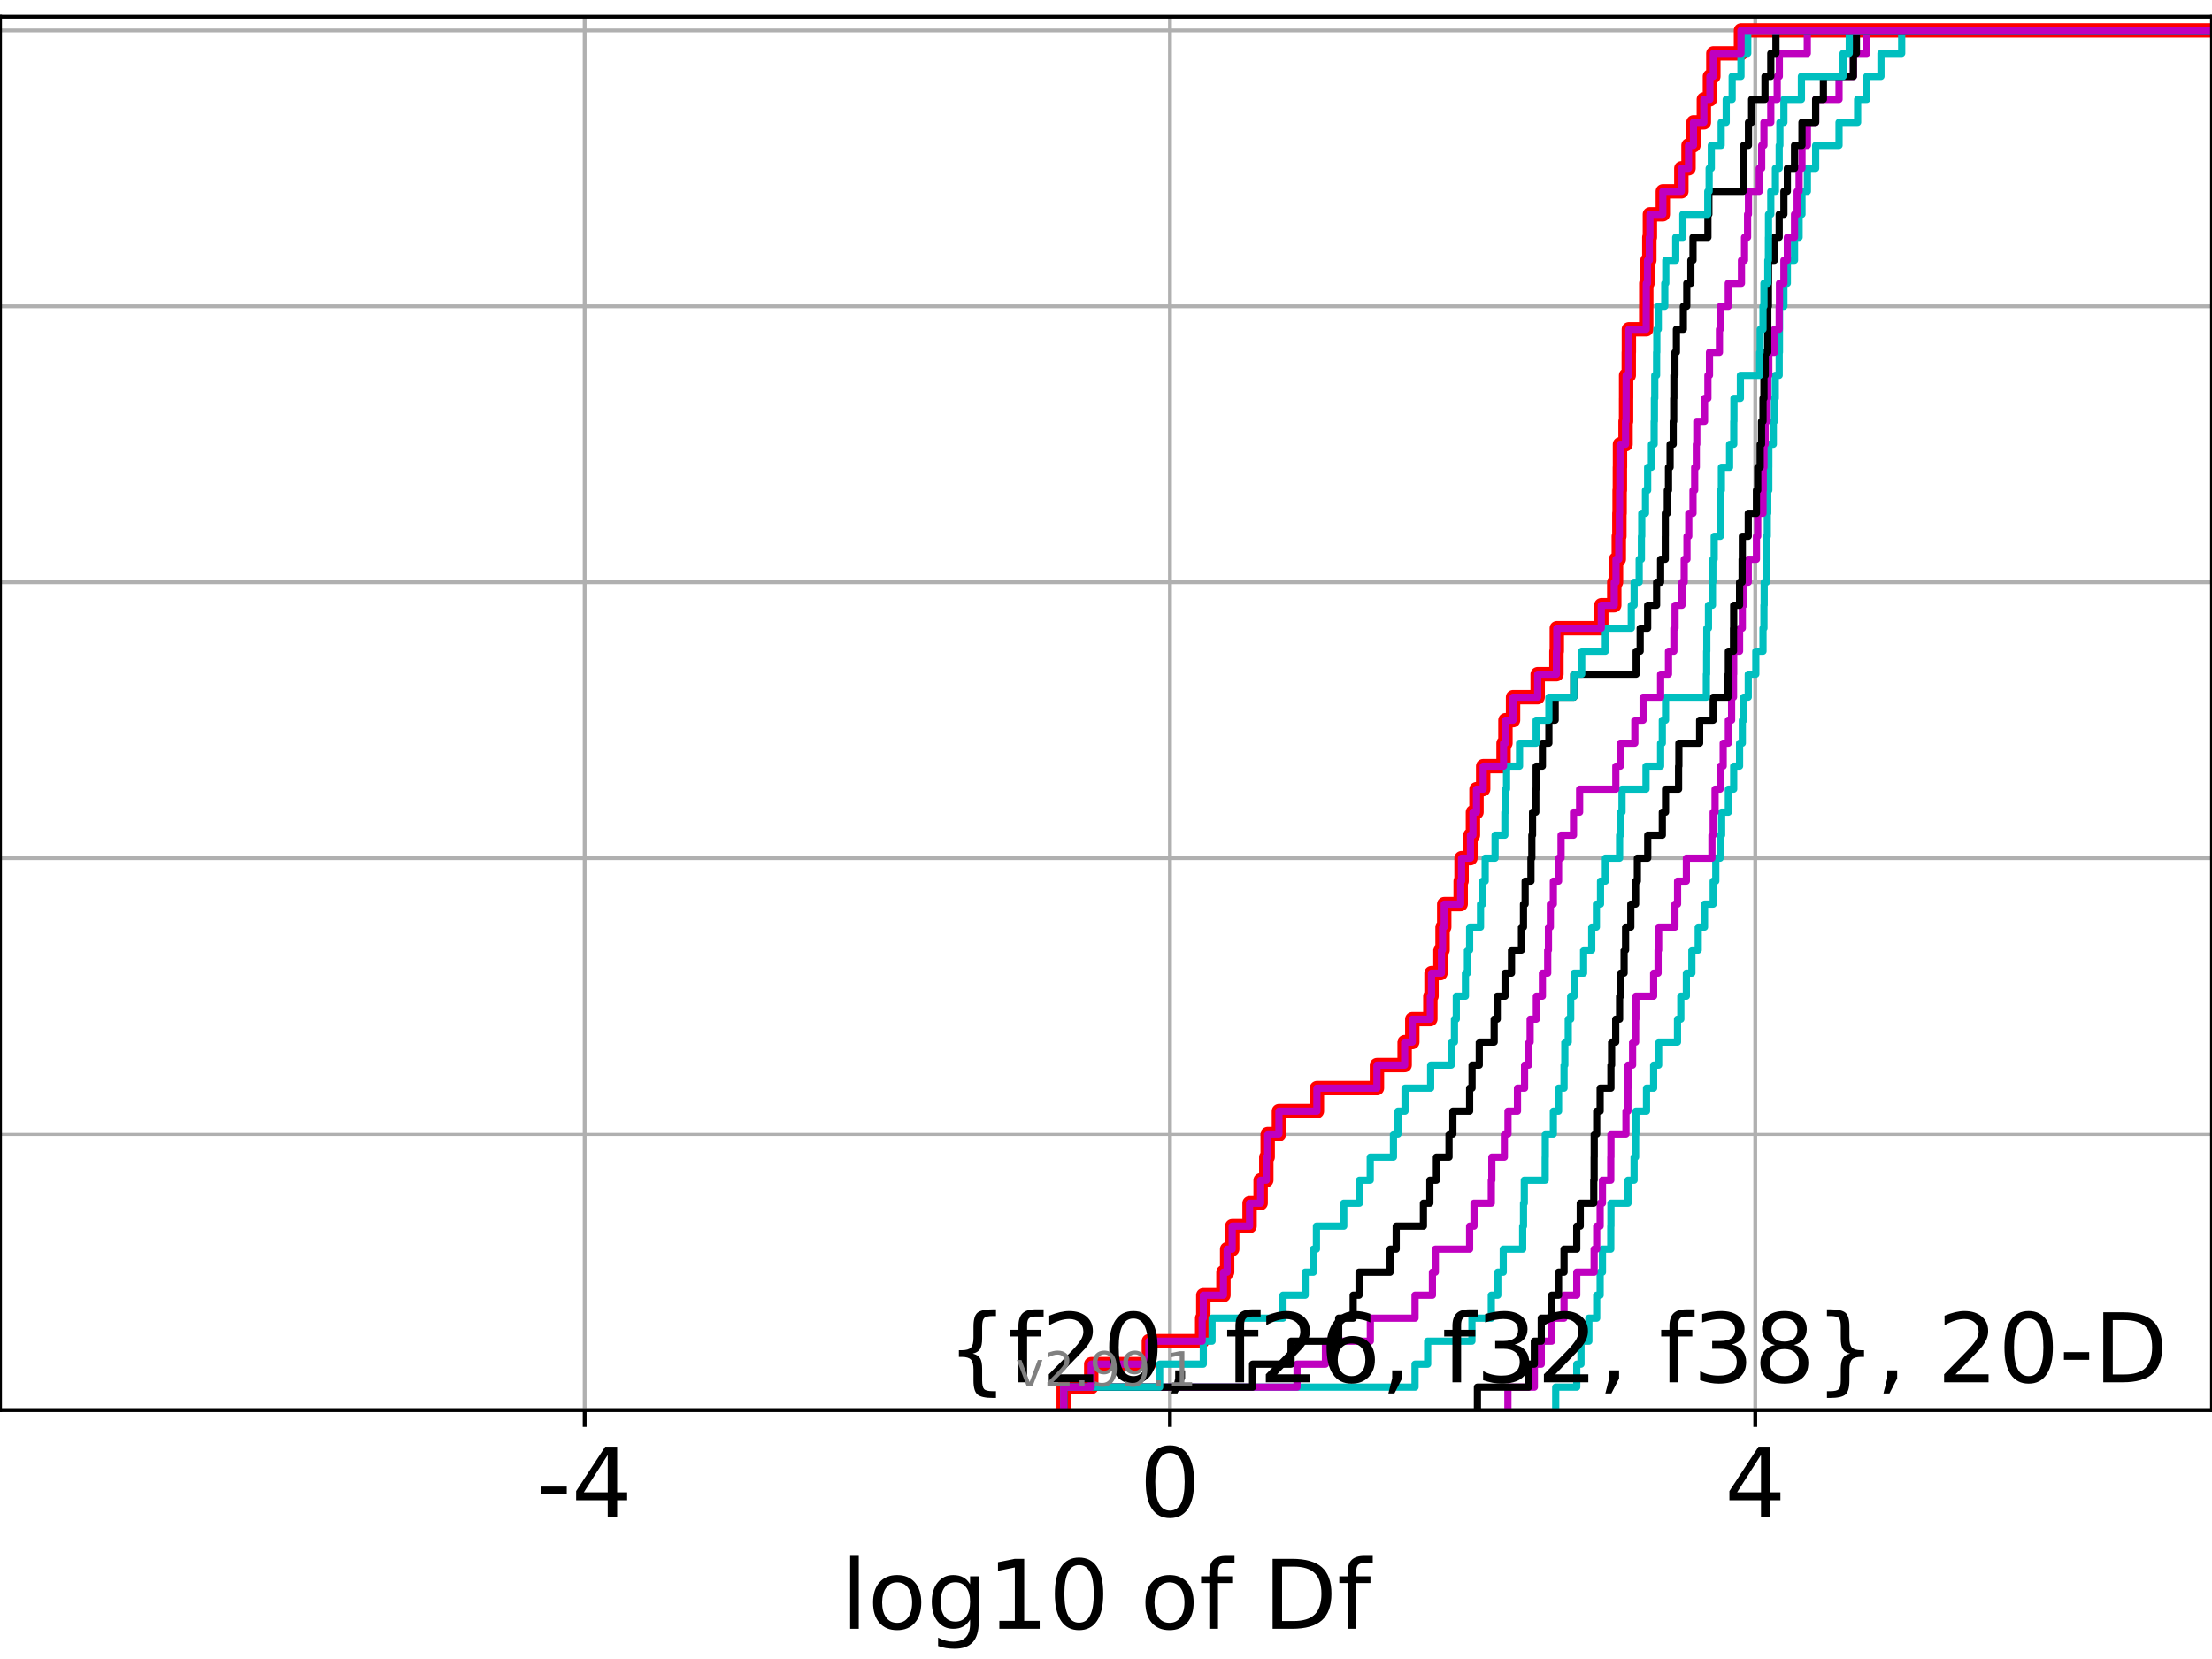 <?xml version="1.0" encoding="utf-8" standalone="no"?>
<!DOCTYPE svg PUBLIC "-//W3C//DTD SVG 1.1//EN"
  "http://www.w3.org/Graphics/SVG/1.1/DTD/svg11.dtd">
<!-- Created with matplotlib (https://matplotlib.org/) -->
<svg height="345.6pt" version="1.1" viewBox="0 0 460.8 345.6" width="460.8pt" xmlns="http://www.w3.org/2000/svg" xmlns:xlink="http://www.w3.org/1999/xlink">
 <defs>
  <style type="text/css">*{stroke-linecap:butt;stroke-linejoin:round;}</style>
 </defs>
 <g id="figure_1">
  <g id="patch_1">
   <path d="M 0 345.6 
L 460.8 345.6 
L 460.8 0 
L 0 0 
z
" style="fill:#ffffff;"/>
  </g>
  <g id="axes_1">
   <g id="patch_2">
    <path d="M 0 293.76 
L 460.8 293.76 
L 460.8 3.456 
L 0 3.456 
z
" style="fill:#ffffff;"/>
   </g>
   <g id="matplotlib.axis_1">
    <g id="xtick_1">
     <g id="line2d_1">
      <path clip-path="url(#pe300be2eae)" d="M 121.796 293.76 
L 121.796 3.456 
" style="fill:none;stroke:#b0b0b0;stroke-linecap:square;stroke-width:0.8;"/>
     </g>
     <g id="line2d_2">
      <defs>
       <path d="M 0 0 
L 0 3.5 
" id="m891b972117" style="stroke:#000000;stroke-width:0.8;"/>
      </defs>
      <g>
       <use style="stroke:#000000;stroke-width:0.8;" x="121.796" xlink:href="#m891b972117" y="293.76"/>
      </g>
     </g>
     <g id="text_1">
      <!-- -4 -->
      <g transform="translate(111.826 315.957)scale(0.2 -0.2)">
       <defs>
        <path d="M 4.891 31.391 
L 31.203 31.391 
L 31.203 23.391 
L 4.891 23.391 
z
" id="DejaVuSans-45"/>
        <path d="M 37.797 64.312 
L 12.891 25.391 
L 37.797 25.391 
z
M 35.203 72.906 
L 47.609 72.906 
L 47.609 25.391 
L 58.016 25.391 
L 58.016 17.188 
L 47.609 17.188 
L 47.609 0 
L 37.797 0 
L 37.797 17.188 
L 4.891 17.188 
L 4.891 26.703 
z
" id="DejaVuSans-52"/>
       </defs>
       <use xlink:href="#DejaVuSans-45"/>
       <use x="36.084" xlink:href="#DejaVuSans-52"/>
      </g>
     </g>
    </g>
    <g id="xtick_2">
     <g id="line2d_3">
      <path clip-path="url(#pe300be2eae)" d="M 243.724 293.76 
L 243.724 3.456 
" style="fill:none;stroke:#b0b0b0;stroke-linecap:square;stroke-width:0.8;"/>
     </g>
     <g id="line2d_4">
      <g>
       <use style="stroke:#000000;stroke-width:0.8;" x="243.724" xlink:href="#m891b972117" y="293.76"/>
      </g>
     </g>
     <g id="text_2">
      <!-- 0 -->
      <g transform="translate(237.361 315.957)scale(0.2 -0.2)">
       <defs>
        <path d="M 31.781 66.406 
Q 24.172 66.406 20.328 58.906 
Q 16.5 51.422 16.5 36.375 
Q 16.5 21.391 20.328 13.891 
Q 24.172 6.391 31.781 6.391 
Q 39.453 6.391 43.281 13.891 
Q 47.125 21.391 47.125 36.375 
Q 47.125 51.422 43.281 58.906 
Q 39.453 66.406 31.781 66.406 
z
M 31.781 74.219 
Q 44.047 74.219 50.516 64.516 
Q 56.984 54.828 56.984 36.375 
Q 56.984 17.969 50.516 8.266 
Q 44.047 -1.422 31.781 -1.422 
Q 19.531 -1.422 13.062 8.266 
Q 6.594 17.969 6.594 36.375 
Q 6.594 54.828 13.062 64.516 
Q 19.531 74.219 31.781 74.219 
z
" id="DejaVuSans-48"/>
       </defs>
       <use xlink:href="#DejaVuSans-48"/>
      </g>
     </g>
    </g>
    <g id="xtick_3">
     <g id="line2d_5">
      <path clip-path="url(#pe300be2eae)" d="M 365.652 293.76 
L 365.652 3.456 
" style="fill:none;stroke:#b0b0b0;stroke-linecap:square;stroke-width:0.8;"/>
     </g>
     <g id="line2d_6">
      <g>
       <use style="stroke:#000000;stroke-width:0.8;" x="365.652" xlink:href="#m891b972117" y="293.76"/>
      </g>
     </g>
     <g id="text_3">
      <!-- 4 -->
      <g transform="translate(359.289 315.957)scale(0.2 -0.2)">
       <use xlink:href="#DejaVuSans-52"/>
      </g>
     </g>
    </g>
    <g id="text_4">
     <!-- log10 of Df -->
     <g transform="translate(175.214 339.313)scale(0.2 -0.2)">
      <defs>
       <path d="M 9.422 75.984 
L 18.406 75.984 
L 18.406 0 
L 9.422 0 
z
" id="DejaVuSans-108"/>
       <path d="M 30.609 48.391 
Q 23.391 48.391 19.188 42.75 
Q 14.984 37.109 14.984 27.297 
Q 14.984 17.484 19.156 11.844 
Q 23.344 6.203 30.609 6.203 
Q 37.797 6.203 41.984 11.859 
Q 46.188 17.531 46.188 27.297 
Q 46.188 37.016 41.984 42.703 
Q 37.797 48.391 30.609 48.391 
z
M 30.609 56 
Q 42.328 56 49.016 48.375 
Q 55.719 40.766 55.719 27.297 
Q 55.719 13.875 49.016 6.219 
Q 42.328 -1.422 30.609 -1.422 
Q 18.844 -1.422 12.172 6.219 
Q 5.516 13.875 5.516 27.297 
Q 5.516 40.766 12.172 48.375 
Q 18.844 56 30.609 56 
z
" id="DejaVuSans-111"/>
       <path d="M 45.406 27.984 
Q 45.406 37.75 41.375 43.109 
Q 37.359 48.484 30.078 48.484 
Q 22.859 48.484 18.828 43.109 
Q 14.797 37.75 14.797 27.984 
Q 14.797 18.266 18.828 12.891 
Q 22.859 7.516 30.078 7.516 
Q 37.359 7.516 41.375 12.891 
Q 45.406 18.266 45.406 27.984 
z
M 54.391 6.781 
Q 54.391 -7.172 48.188 -13.984 
Q 42 -20.797 29.203 -20.797 
Q 24.469 -20.797 20.266 -20.094 
Q 16.062 -19.391 12.109 -17.922 
L 12.109 -9.188 
Q 16.062 -11.328 19.922 -12.344 
Q 23.781 -13.375 27.781 -13.375 
Q 36.625 -13.375 41.016 -8.766 
Q 45.406 -4.156 45.406 5.172 
L 45.406 9.625 
Q 42.625 4.781 38.281 2.391 
Q 33.938 0 27.875 0 
Q 17.828 0 11.672 7.656 
Q 5.516 15.328 5.516 27.984 
Q 5.516 40.672 11.672 48.328 
Q 17.828 56 27.875 56 
Q 33.938 56 38.281 53.609 
Q 42.625 51.219 45.406 46.391 
L 45.406 54.688 
L 54.391 54.688 
z
" id="DejaVuSans-103"/>
       <path d="M 12.406 8.297 
L 28.516 8.297 
L 28.516 63.922 
L 10.984 60.406 
L 10.984 69.391 
L 28.422 72.906 
L 38.281 72.906 
L 38.281 8.297 
L 54.391 8.297 
L 54.391 0 
L 12.406 0 
z
" id="DejaVuSans-49"/>
       <path id="DejaVuSans-32"/>
       <path d="M 37.109 75.984 
L 37.109 68.5 
L 28.516 68.5 
Q 23.688 68.5 21.797 66.547 
Q 19.922 64.594 19.922 59.516 
L 19.922 54.688 
L 34.719 54.688 
L 34.719 47.703 
L 19.922 47.703 
L 19.922 0 
L 10.891 0 
L 10.891 47.703 
L 2.297 47.703 
L 2.297 54.688 
L 10.891 54.688 
L 10.891 58.5 
Q 10.891 67.625 15.141 71.797 
Q 19.391 75.984 28.609 75.984 
z
" id="DejaVuSans-102"/>
       <path d="M 19.672 64.797 
L 19.672 8.109 
L 31.594 8.109 
Q 46.688 8.109 53.688 14.938 
Q 60.688 21.781 60.688 36.531 
Q 60.688 51.172 53.688 57.984 
Q 46.688 64.797 31.594 64.797 
z
M 9.812 72.906 
L 30.078 72.906 
Q 51.266 72.906 61.172 64.094 
Q 71.094 55.281 71.094 36.531 
Q 71.094 17.672 61.125 8.828 
Q 51.172 0 30.078 0 
L 9.812 0 
z
" id="DejaVuSans-68"/>
      </defs>
      <use xlink:href="#DejaVuSans-108"/>
      <use x="27.783" xlink:href="#DejaVuSans-111"/>
      <use x="88.965" xlink:href="#DejaVuSans-103"/>
      <use x="152.441" xlink:href="#DejaVuSans-49"/>
      <use x="216.064" xlink:href="#DejaVuSans-48"/>
      <use x="279.688" xlink:href="#DejaVuSans-32"/>
      <use x="311.475" xlink:href="#DejaVuSans-111"/>
      <use x="372.656" xlink:href="#DejaVuSans-102"/>
      <use x="407.861" xlink:href="#DejaVuSans-32"/>
      <use x="439.648" xlink:href="#DejaVuSans-68"/>
      <use x="516.65" xlink:href="#DejaVuSans-102"/>
     </g>
    </g>
   </g>
   <g id="matplotlib.axis_2">
    <g id="ytick_1">
     <g id="line2d_7">
      <path clip-path="url(#pe300be2eae)" d="M 0 293.76 
L 460.8 293.76 
" style="fill:none;stroke:#b0b0b0;stroke-linecap:square;stroke-width:0.8;"/>
     </g>
     <g id="line2d_8">
      <defs>
       <path d="M 0 0 
L -3.5 0 
" id="m64868fe9b3" style="stroke:#000000;stroke-width:0.8;"/>
      </defs>
      <g>
       <use style="stroke:#000000;stroke-width:0.8;" x="0" xlink:href="#m64868fe9b3" y="293.76"/>
      </g>
     </g>
    </g>
    <g id="ytick_2">
     <g id="line2d_9">
      <path clip-path="url(#pe300be2eae)" d="M 0 236.274 
L 460.8 236.274 
" style="fill:none;stroke:#b0b0b0;stroke-linecap:square;stroke-width:0.8;"/>
     </g>
     <g id="line2d_10">
      <g>
       <use style="stroke:#000000;stroke-width:0.8;" x="0" xlink:href="#m64868fe9b3" y="236.274"/>
      </g>
     </g>
    </g>
    <g id="ytick_3">
     <g id="line2d_11">
      <path clip-path="url(#pe300be2eae)" d="M 0 178.788 
L 460.8 178.788 
" style="fill:none;stroke:#b0b0b0;stroke-linecap:square;stroke-width:0.8;"/>
     </g>
     <g id="line2d_12">
      <g>
       <use style="stroke:#000000;stroke-width:0.8;" x="0" xlink:href="#m64868fe9b3" y="178.788"/>
      </g>
     </g>
    </g>
    <g id="ytick_4">
     <g id="line2d_13">
      <path clip-path="url(#pe300be2eae)" d="M 0 121.302 
L 460.8 121.302 
" style="fill:none;stroke:#b0b0b0;stroke-linecap:square;stroke-width:0.8;"/>
     </g>
     <g id="line2d_14">
      <g>
       <use style="stroke:#000000;stroke-width:0.8;" x="0" xlink:href="#m64868fe9b3" y="121.302"/>
      </g>
     </g>
    </g>
    <g id="ytick_5">
     <g id="line2d_15">
      <path clip-path="url(#pe300be2eae)" d="M 0 63.816 
L 460.8 63.816 
" style="fill:none;stroke:#b0b0b0;stroke-linecap:square;stroke-width:0.8;"/>
     </g>
     <g id="line2d_16">
      <g>
       <use style="stroke:#000000;stroke-width:0.8;" x="0" xlink:href="#m64868fe9b3" y="63.816"/>
      </g>
     </g>
    </g>
    <g id="ytick_6">
     <g id="line2d_17">
      <path clip-path="url(#pe300be2eae)" d="M 0 6.33 
L 460.8 6.33 
" style="fill:none;stroke:#b0b0b0;stroke-linecap:square;stroke-width:0.8;"/>
     </g>
     <g id="line2d_18">
      <g>
       <use style="stroke:#000000;stroke-width:0.8;" x="0" xlink:href="#m64868fe9b3" y="6.33"/>
      </g>
     </g>
    </g>
   </g>
   <g id="line2d_19">
    <path clip-path="url(#pe300be2eae)" d="M 221.584 293.76 
L 221.584 288.97 
L 227.326 288.97 
L 227.326 284.179 
L 239.331 284.179 
L 239.331 279.389 
L 250.435 279.389 
L 250.435 274.598 
L 250.667 274.598 
L 250.667 269.808 
L 254.866 269.808 
L 254.866 265.017 
L 255.636 265.017 
L 255.636 260.227 
L 256.69 260.227 
L 256.69 255.436 
L 260.307 255.436 
L 260.307 250.646 
L 262.611 250.646 
L 262.611 245.855 
L 263.794 245.855 
L 263.794 241.065 
L 264.081 241.065 
L 264.081 236.274 
L 266.423 236.274 
L 266.423 231.484 
L 274.337 231.484 
L 274.337 226.693 
L 286.842 226.693 
L 286.842 221.903 
L 292.616 221.903 
L 292.616 217.112 
L 294.208 217.112 
L 294.208 212.322 
L 297.968 212.322 
L 297.968 207.531 
L 298.21 207.531 
L 298.21 202.741 
L 300.074 202.741 
L 300.074 197.95 
L 300.51 197.95 
L 300.51 193.16 
L 300.86 193.16 
L 300.86 188.369 
L 304.284 188.369 
L 304.284 183.579 
L 304.47 183.579 
L 304.47 178.788 
L 306.319 178.788 
L 306.319 173.998 
L 306.84 173.998 
L 306.84 169.207 
L 307.581 169.207 
L 307.581 164.417 
L 308.974 164.417 
L 308.974 159.626 
L 313.22 159.626 
L 313.22 154.836 
L 313.613 154.836 
L 313.613 150.045 
L 315.198 150.045 
L 315.198 145.255 
L 320.327 145.255 
L 320.327 140.464 
L 324.234 140.464 
L 324.234 135.674 
L 324.312 135.674 
L 324.312 130.883 
L 333.58 130.883 
L 333.58 126.093 
L 336.28 126.093 
L 336.28 121.302 
L 336.643 121.302 
L 336.643 116.512 
L 337.225 116.512 
L 337.225 111.721 
L 337.345 111.721 
L 337.345 106.931 
L 337.393 106.931 
L 337.393 102.14 
L 337.449 102.14 
L 337.449 97.35 
L 337.472 97.35 
L 337.472 92.559 
L 338.634 92.559 
L 338.634 87.769 
L 338.742 87.769 
L 338.742 82.978 
L 338.75 82.978 
L 338.75 78.188 
L 339.301 78.188 
L 339.301 73.397 
L 339.322 73.397 
L 339.322 68.607 
L 342.938 68.607 
L 342.938 63.816 
L 342.949 63.816 
L 342.949 59.026 
L 343.202 59.026 
L 343.202 54.235 
L 343.585 54.235 
L 343.585 49.445 
L 343.702 49.445 
L 343.702 44.654 
L 346.397 44.654 
L 346.397 39.864 
L 350.255 39.864 
L 350.255 35.073 
L 351.748 35.073 
L 351.748 30.283 
L 352.78 30.283 
L 352.78 25.492 
L 354.944 25.492 
L 354.944 20.702 
L 356.206 20.702 
L 356.206 15.911 
L 356.923 15.911 
L 356.923 11.121 
L 362.677 11.121 
L 362.677 6.33 
L 362.677 6.33 
L 362.677 6.33 
L 460.8 6.33 
" style="fill:none;stroke:#ff0000;stroke-linecap:square;stroke-width:3;"/>
   </g>
   <g id="line2d_20">
    <path clip-path="url(#pe300be2eae)" d="M 324.084 293.76 
L 324.084 288.97 
L 328.468 288.97 
L 328.468 284.179 
L 329.349 284.179 
L 329.349 279.389 
L 330.991 279.389 
L 330.991 274.598 
L 332.622 274.598 
L 332.622 269.808 
L 333.342 269.808 
L 333.342 265.017 
L 333.823 265.017 
L 333.823 260.227 
L 335.555 260.227 
L 335.555 255.436 
L 335.587 255.436 
L 335.587 250.646 
L 339.147 250.646 
L 339.147 245.855 
L 340.409 245.855 
L 340.409 241.065 
L 340.726 241.065 
L 340.726 236.274 
L 340.783 236.274 
L 340.783 231.484 
L 342.997 231.484 
L 342.997 226.693 
L 344.481 226.693 
L 344.481 221.903 
L 345.526 221.903 
L 345.526 217.112 
L 349.453 217.112 
L 349.453 212.322 
L 350.146 212.322 
L 350.146 207.531 
L 351.301 207.531 
L 351.301 202.741 
L 352.446 202.741 
L 352.446 197.95 
L 353.768 197.95 
L 353.768 193.16 
L 355.082 193.16 
L 355.082 188.369 
L 356.888 188.369 
L 356.888 183.579 
L 357.429 183.579 
L 357.429 178.788 
L 358.332 178.788 
L 358.332 173.998 
L 358.647 173.998 
L 358.647 169.207 
L 360.046 169.207 
L 360.046 164.417 
L 361.158 164.417 
L 361.158 159.626 
L 362.385 159.626 
L 362.385 154.836 
L 362.963 154.836 
L 362.963 150.045 
L 363.239 150.045 
L 363.239 145.255 
L 364.193 145.255 
L 364.193 140.464 
L 365.769 140.464 
L 365.769 135.674 
L 367.268 135.674 
L 367.268 130.883 
L 367.463 130.883 
L 367.463 126.093 
L 367.512 126.093 
L 367.512 121.302 
L 367.971 121.302 
L 367.971 116.512 
L 367.975 116.512 
L 367.975 111.721 
L 368.16 111.721 
L 368.16 106.931 
L 368.254 106.931 
L 368.254 102.14 
L 368.471 102.14 
L 368.471 97.35 
L 368.481 97.35 
L 368.481 92.559 
L 369.417 92.559 
L 369.417 87.769 
L 369.646 87.769 
L 369.646 82.978 
L 369.823 82.978 
L 369.823 78.188 
L 370.638 78.188 
L 370.638 73.397 
L 370.694 73.397 
L 370.694 68.607 
L 370.711 68.607 
L 370.711 63.816 
L 371.62 63.816 
L 371.62 59.026 
L 372.339 59.026 
L 372.339 54.235 
L 373.834 54.235 
L 373.834 49.445 
L 374.788 49.445 
L 374.788 44.654 
L 375.388 44.654 
L 375.388 39.864 
L 376.513 39.864 
L 376.513 35.073 
L 378.235 35.073 
L 378.235 30.283 
L 383.105 30.283 
L 383.105 25.492 
L 386.979 25.492 
L 386.979 20.702 
L 388.89 20.702 
L 388.89 15.911 
L 391.842 15.911 
L 391.842 11.121 
L 396.157 11.121 
L 396.157 6.33 
L 396.157 6.33 
L 396.157 6.33 
L 460.8 6.33 
" style="fill:none;stroke:#00bfbf;stroke-linecap:square;stroke-width:1.5;"/>
   </g>
   <g id="line2d_21">
    <path clip-path="url(#pe300be2eae)" d="M 314.124 293.76 
L 314.124 288.97 
L 319.635 288.97 
L 319.635 284.179 
L 321.074 284.179 
L 321.074 279.389 
L 323.243 279.389 
L 323.243 274.598 
L 325.82 274.598 
L 325.82 269.808 
L 328.468 269.808 
L 328.468 265.017 
L 332.089 265.017 
L 332.089 260.227 
L 332.622 260.227 
L 332.622 255.436 
L 333.342 255.436 
L 333.342 250.646 
L 333.823 250.646 
L 333.823 245.855 
L 335.555 245.855 
L 335.555 241.065 
L 335.587 241.065 
L 335.587 236.274 
L 338.716 236.274 
L 338.716 231.484 
L 339.124 231.484 
L 339.124 226.693 
L 339.147 226.693 
L 339.147 221.903 
L 340.1 221.903 
L 340.1 217.112 
L 340.726 217.112 
L 340.726 212.322 
L 340.783 212.322 
L 340.783 207.531 
L 344.481 207.531 
L 344.481 202.741 
L 345.408 202.741 
L 345.408 197.95 
L 345.526 197.95 
L 345.526 193.16 
L 348.922 193.16 
L 348.922 188.369 
L 349.469 188.369 
L 349.469 183.579 
L 351.301 183.579 
L 351.301 178.788 
L 356.628 178.788 
L 356.628 173.998 
L 356.888 173.998 
L 356.888 169.207 
L 357.281 169.207 
L 357.281 164.417 
L 358.332 164.417 
L 358.332 159.626 
L 358.971 159.626 
L 358.971 154.836 
L 360.046 154.836 
L 360.046 150.045 
L 360.724 150.045 
L 360.724 145.255 
L 361.123 145.255 
L 361.123 140.464 
L 361.158 140.464 
L 361.158 135.674 
L 362.385 135.674 
L 362.385 130.883 
L 362.963 130.883 
L 362.963 126.093 
L 363.239 126.093 
L 363.239 121.302 
L 364.193 121.302 
L 364.193 116.512 
L 365.901 116.512 
L 365.901 111.721 
L 366.166 111.721 
L 366.166 106.931 
L 367.268 106.931 
L 367.268 102.14 
L 367.313 102.14 
L 367.313 97.35 
L 367.463 97.35 
L 367.463 92.559 
L 367.73 92.559 
L 367.73 87.769 
L 368.11 87.769 
L 368.11 82.978 
L 368.254 82.978 
L 368.254 78.188 
L 368.471 78.188 
L 368.471 73.397 
L 369.646 73.397 
L 369.646 68.607 
L 370.638 68.607 
L 370.638 63.816 
L 370.694 63.816 
L 370.694 59.026 
L 371.62 59.026 
L 371.62 54.235 
L 372.339 54.235 
L 372.339 49.445 
L 373.834 49.445 
L 373.834 44.654 
L 374.376 44.654 
L 374.376 39.864 
L 374.788 39.864 
L 374.788 35.073 
L 375.388 35.073 
L 375.388 30.283 
L 376.513 30.283 
L 376.513 25.492 
L 378.235 25.492 
L 378.235 20.702 
L 383.105 20.702 
L 383.105 15.911 
L 386.093 15.911 
L 386.093 11.121 
L 388.89 11.121 
L 388.89 6.33 
L 388.89 6.33 
L 388.89 6.33 
L 460.8 6.33 
" style="fill:none;stroke:#bf00bf;stroke-linecap:square;stroke-width:1.5;"/>
   </g>
   <g id="line2d_22">
    <path clip-path="url(#pe300be2eae)" d="M 307.773 293.76 
L 307.773 288.97 
L 318.432 288.97 
L 318.432 284.179 
L 319.635 284.179 
L 319.635 279.389 
L 321.074 279.389 
L 321.074 274.598 
L 323.243 274.598 
L 323.243 269.808 
L 324.68 269.808 
L 324.68 265.017 
L 325.82 265.017 
L 325.82 260.227 
L 328.468 260.227 
L 328.468 255.436 
L 329.195 255.436 
L 329.195 250.646 
L 332.009 250.646 
L 332.009 245.855 
L 332.089 245.855 
L 332.089 241.065 
L 332.107 241.065 
L 332.107 236.274 
L 332.622 236.274 
L 332.622 231.484 
L 333.342 231.484 
L 333.342 226.693 
L 335.587 226.693 
L 335.587 221.903 
L 335.73 221.903 
L 335.73 217.112 
L 336.583 217.112 
L 336.583 212.322 
L 337.392 212.322 
L 337.392 207.531 
L 337.606 207.531 
L 337.606 202.741 
L 338.329 202.741 
L 338.329 197.95 
L 338.637 197.95 
L 338.637 193.16 
L 339.727 193.16 
L 339.727 188.369 
L 340.726 188.369 
L 340.726 183.579 
L 341.09 183.579 
L 341.09 178.788 
L 343.254 178.788 
L 343.254 173.998 
L 346.291 173.998 
L 346.291 169.207 
L 346.965 169.207 
L 346.965 164.417 
L 349.678 164.417 
L 349.678 159.626 
L 349.74 159.626 
L 349.74 154.836 
L 354.065 154.836 
L 354.065 150.045 
L 356.888 150.045 
L 356.888 145.255 
L 359.985 145.255 
L 359.985 140.464 
L 360.046 140.464 
L 360.046 135.674 
L 361.123 135.674 
L 361.123 130.883 
L 361.158 130.883 
L 361.158 126.093 
L 362.385 126.093 
L 362.385 121.302 
L 362.911 121.302 
L 362.911 116.512 
L 362.963 116.512 
L 362.963 111.721 
L 364.193 111.721 
L 364.193 106.931 
L 365.901 106.931 
L 365.901 102.14 
L 366.166 102.14 
L 366.166 97.35 
L 366.678 97.35 
L 366.678 92.559 
L 366.957 92.559 
L 366.957 87.769 
L 367.268 87.769 
L 367.268 82.978 
L 367.463 82.978 
L 367.463 78.188 
L 367.73 78.188 
L 367.73 73.397 
L 368.254 73.397 
L 368.254 68.607 
L 368.267 68.607 
L 368.267 63.816 
L 368.392 63.816 
L 368.392 59.026 
L 368.413 59.026 
L 368.413 54.235 
L 369.646 54.235 
L 369.646 49.445 
L 370.638 49.445 
L 370.638 44.654 
L 371.62 44.654 
L 371.62 39.864 
L 372.339 39.864 
L 372.339 35.073 
L 373.834 35.073 
L 373.834 30.283 
L 375.388 30.283 
L 375.388 25.492 
L 378.235 25.492 
L 378.235 20.702 
L 379.846 20.702 
L 379.846 15.911 
L 386.093 15.911 
L 386.093 11.121 
L 386.726 11.121 
L 386.726 6.33 
L 386.726 6.33 
L 386.726 6.33 
L 460.8 6.33 
" style="fill:none;stroke:#000000;stroke-linecap:square;stroke-width:1.5;"/>
   </g>
   <g id="line2d_23">
    <path clip-path="url(#pe300be2eae)" d="M 221.584 293.76 
L 221.584 288.97 
L 294.778 288.97 
L 294.778 284.179 
L 297.407 284.179 
L 297.407 279.389 
L 306.633 279.389 
L 306.633 274.598 
L 310.668 274.598 
L 310.668 269.808 
L 312.017 269.808 
L 312.017 265.017 
L 313.154 265.017 
L 313.154 260.227 
L 317.201 260.227 
L 317.201 255.436 
L 317.374 255.436 
L 317.374 250.646 
L 317.541 250.646 
L 317.541 245.855 
L 321.89 245.855 
L 321.89 241.065 
L 321.911 241.065 
L 321.911 236.274 
L 323.59 236.274 
L 323.59 231.484 
L 324.68 231.484 
L 324.68 226.693 
L 325.82 226.693 
L 325.82 221.903 
L 325.982 221.903 
L 325.982 217.112 
L 326.697 217.112 
L 326.697 212.322 
L 327.205 212.322 
L 327.205 207.531 
L 327.923 207.531 
L 327.923 202.741 
L 329.888 202.741 
L 329.888 197.95 
L 331.586 197.95 
L 331.586 193.16 
L 332.563 193.16 
L 332.563 188.369 
L 333.416 188.369 
L 333.416 183.579 
L 334.431 183.579 
L 334.431 178.788 
L 337.392 178.788 
L 337.392 173.998 
L 337.572 173.998 
L 337.572 169.207 
L 337.895 169.207 
L 337.895 164.417 
L 342.893 164.417 
L 342.893 159.626 
L 345.935 159.626 
L 345.935 154.836 
L 346.291 154.836 
L 346.291 150.045 
L 346.965 150.045 
L 346.965 145.255 
L 355.463 145.255 
L 355.463 140.464 
L 355.523 140.464 
L 355.523 135.674 
L 355.56 135.674 
L 355.56 130.883 
L 355.904 130.883 
L 355.904 126.093 
L 356.734 126.093 
L 356.734 121.302 
L 356.819 121.302 
L 356.819 116.512 
L 357.1 116.512 
L 357.1 111.721 
L 358.381 111.721 
L 358.381 106.931 
L 358.405 106.931 
L 358.405 102.14 
L 358.596 102.14 
L 358.596 97.35 
L 360.303 97.35 
L 360.303 92.559 
L 361.175 92.559 
L 361.175 87.769 
L 361.21 87.769 
L 361.21 82.978 
L 362.554 82.978 
L 362.554 78.188 
L 366.569 78.188 
L 366.569 73.397 
L 366.678 73.397 
L 366.678 68.607 
L 367.268 68.607 
L 367.268 63.816 
L 367.463 63.816 
L 367.463 59.026 
L 368.267 59.026 
L 368.267 54.235 
L 368.392 54.235 
L 368.392 49.445 
L 368.413 49.445 
L 368.413 44.654 
L 368.89 44.654 
L 368.89 39.864 
L 369.852 39.864 
L 369.852 35.073 
L 370.638 35.073 
L 370.638 30.283 
L 370.785 30.283 
L 370.785 25.492 
L 371.62 25.492 
L 371.62 20.702 
L 375.27 20.702 
L 375.27 15.911 
L 383.946 15.911 
L 383.946 11.121 
L 385.233 11.121 
L 385.233 6.33 
L 385.233 6.33 
L 385.233 6.33 
L 460.8 6.33 
" style="fill:none;stroke:#00bfbf;stroke-linecap:square;stroke-width:1.5;"/>
   </g>
   <g id="line2d_24">
    <path clip-path="url(#pe300be2eae)" d="M 221.584 293.76 
L 221.584 288.97 
L 270.195 288.97 
L 270.195 284.179 
L 276.113 284.179 
L 276.113 279.389 
L 285.466 279.389 
L 285.466 274.598 
L 294.778 274.598 
L 294.778 269.808 
L 298.4 269.808 
L 298.4 265.017 
L 299.007 265.017 
L 299.007 260.227 
L 306.147 260.227 
L 306.147 255.436 
L 307.063 255.436 
L 307.063 250.646 
L 310.668 250.646 
L 310.668 245.855 
L 310.777 245.855 
L 310.777 241.065 
L 313.389 241.065 
L 313.389 236.274 
L 314.141 236.274 
L 314.141 231.484 
L 316.118 231.484 
L 316.118 226.693 
L 317.597 226.693 
L 317.597 221.903 
L 318.458 221.903 
L 318.458 217.112 
L 318.756 217.112 
L 318.756 212.322 
L 320.048 212.322 
L 320.048 207.531 
L 321.314 207.531 
L 321.314 202.741 
L 322.418 202.741 
L 322.418 197.95 
L 322.57 197.95 
L 322.57 193.16 
L 322.969 193.16 
L 322.969 188.369 
L 323.59 188.369 
L 323.59 183.579 
L 324.68 183.579 
L 324.68 178.788 
L 325.199 178.788 
L 325.199 173.998 
L 327.792 173.998 
L 327.792 169.207 
L 329.063 169.207 
L 329.063 164.417 
L 336.605 164.417 
L 336.605 159.626 
L 337.551 159.626 
L 337.551 154.836 
L 340.567 154.836 
L 340.567 150.045 
L 342.287 150.045 
L 342.287 145.255 
L 345.935 145.255 
L 345.935 140.464 
L 347.578 140.464 
L 347.578 135.674 
L 348.701 135.674 
L 348.701 130.883 
L 348.945 130.883 
L 348.945 126.093 
L 350.389 126.093 
L 350.389 121.302 
L 350.853 121.302 
L 350.853 116.512 
L 351.426 116.512 
L 351.426 111.721 
L 351.8 111.721 
L 351.8 106.931 
L 352.684 106.931 
L 352.684 102.14 
L 353.032 102.14 
L 353.032 97.35 
L 353.374 97.35 
L 353.374 92.559 
L 353.476 92.559 
L 353.476 87.769 
L 355.087 87.769 
L 355.087 82.978 
L 355.787 82.978 
L 355.787 78.188 
L 356.116 78.188 
L 356.116 73.397 
L 358.193 73.397 
L 358.193 68.607 
L 358.381 68.607 
L 358.381 63.816 
L 360.031 63.816 
L 360.031 59.026 
L 362.778 59.026 
L 362.778 54.235 
L 363.415 54.235 
L 363.415 49.445 
L 364.052 49.445 
L 364.052 44.654 
L 364.237 44.654 
L 364.237 39.864 
L 366.485 39.864 
L 366.485 35.073 
L 366.99 35.073 
L 366.99 30.283 
L 367.463 30.283 
L 367.463 25.492 
L 368.89 25.492 
L 368.89 20.702 
L 370.226 20.702 
L 370.226 15.911 
L 370.667 15.911 
L 370.667 11.121 
L 376.494 11.121 
L 376.494 6.33 
L 376.494 6.33 
L 376.494 6.33 
L 460.8 6.33 
" style="fill:none;stroke:#bf00bf;stroke-linecap:square;stroke-width:1.5;"/>
   </g>
   <g id="line2d_25">
    <path clip-path="url(#pe300be2eae)" d="M 221.584 293.76 
L 221.584 288.97 
L 260.936 288.97 
L 260.936 284.179 
L 268.95 284.179 
L 268.95 279.389 
L 278.87 279.389 
L 278.87 274.598 
L 281.893 274.598 
L 281.893 269.808 
L 283.116 269.808 
L 283.116 265.017 
L 289.584 265.017 
L 289.584 260.227 
L 290.852 260.227 
L 290.852 255.436 
L 296.522 255.436 
L 296.522 250.646 
L 297.862 250.646 
L 297.862 245.855 
L 299.227 245.855 
L 299.227 241.065 
L 301.858 241.065 
L 301.858 236.274 
L 302.658 236.274 
L 302.658 231.484 
L 306.15 231.484 
L 306.15 226.693 
L 306.656 226.693 
L 306.656 221.903 
L 308.159 221.903 
L 308.159 217.112 
L 311.262 217.112 
L 311.262 212.322 
L 311.903 212.322 
L 311.903 207.531 
L 313.529 207.531 
L 313.529 202.741 
L 314.875 202.741 
L 314.875 197.95 
L 316.948 197.95 
L 316.948 193.16 
L 317.367 193.16 
L 317.367 188.369 
L 317.714 188.369 
L 317.714 183.579 
L 318.923 183.579 
L 318.923 178.788 
L 319.111 178.788 
L 319.111 173.998 
L 319.258 173.998 
L 319.258 169.207 
L 319.938 169.207 
L 319.938 164.417 
L 320.006 164.417 
L 320.006 159.626 
L 321.314 159.626 
L 321.314 154.836 
L 322.661 154.836 
L 322.661 150.045 
L 323.971 150.045 
L 323.971 145.255 
L 327.856 145.255 
L 327.856 140.464 
L 340.838 140.464 
L 340.838 135.674 
L 341.679 135.674 
L 341.679 130.883 
L 343.238 130.883 
L 343.238 126.093 
L 345.102 126.093 
L 345.102 121.302 
L 345.935 121.302 
L 345.935 116.512 
L 346.909 116.512 
L 346.909 111.721 
L 346.917 111.721 
L 346.917 106.931 
L 347.334 106.931 
L 347.334 102.14 
L 347.578 102.14 
L 347.578 97.35 
L 347.912 97.35 
L 347.912 92.559 
L 348.56 92.559 
L 348.56 87.769 
L 348.662 87.769 
L 348.662 82.978 
L 348.701 82.978 
L 348.701 78.188 
L 348.921 78.188 
L 348.921 73.397 
L 349.222 73.397 
L 349.222 68.607 
L 350.67 68.607 
L 350.67 63.816 
L 351.386 63.816 
L 351.386 59.026 
L 352.237 59.026 
L 352.237 54.235 
L 352.684 54.235 
L 352.684 49.445 
L 355.787 49.445 
L 355.787 44.654 
L 355.987 44.654 
L 355.987 39.864 
L 363.127 39.864 
L 363.127 35.073 
L 363.244 35.073 
L 363.244 30.283 
L 364.237 30.283 
L 364.237 25.492 
L 364.899 25.492 
L 364.899 20.702 
L 367.679 20.702 
L 367.679 15.911 
L 368.89 15.911 
L 368.89 11.121 
L 369.961 11.121 
L 369.961 6.33 
L 369.961 6.33 
L 369.961 6.33 
L 460.8 6.33 
" style="fill:none;stroke:#000000;stroke-linecap:square;stroke-width:1.5;"/>
   </g>
   <g id="line2d_26">
    <path clip-path="url(#pe300be2eae)" d="M 221.584 293.76 
L 221.584 288.97 
L 241.575 288.97 
L 241.575 284.179 
L 250.667 284.179 
L 250.667 279.389 
L 252.492 279.389 
L 252.492 274.598 
L 267.268 274.598 
L 267.268 269.808 
L 271.894 269.808 
L 271.894 265.017 
L 273.589 265.017 
L 273.589 260.227 
L 274.239 260.227 
L 274.239 255.436 
L 279.929 255.436 
L 279.929 250.646 
L 283.197 250.646 
L 283.197 245.855 
L 285.445 245.855 
L 285.445 241.065 
L 290.282 241.065 
L 290.282 236.274 
L 291.232 236.274 
L 291.232 231.484 
L 292.692 231.484 
L 292.692 226.693 
L 298.03 226.693 
L 298.03 221.903 
L 302.319 221.903 
L 302.319 217.112 
L 302.987 217.112 
L 302.987 212.322 
L 303.373 212.322 
L 303.373 207.531 
L 305.277 207.531 
L 305.277 202.741 
L 305.693 202.741 
L 305.693 197.95 
L 306.15 197.95 
L 306.15 193.16 
L 308.419 193.16 
L 308.419 188.369 
L 308.868 188.369 
L 308.868 183.579 
L 309.392 183.579 
L 309.392 178.788 
L 311.451 178.788 
L 311.451 173.998 
L 313.49 173.998 
L 313.49 169.207 
L 313.613 169.207 
L 313.613 164.417 
L 313.84 164.417 
L 313.84 159.626 
L 316.549 159.626 
L 316.549 154.836 
L 320.006 154.836 
L 320.006 150.045 
L 322.661 150.045 
L 322.661 145.255 
L 327.856 145.255 
L 327.856 140.464 
L 329.5 140.464 
L 329.5 135.674 
L 334.426 135.674 
L 334.426 130.883 
L 339.828 130.883 
L 339.828 126.093 
L 340.417 126.093 
L 340.417 121.302 
L 341.471 121.302 
L 341.471 116.512 
L 341.936 116.512 
L 341.936 111.721 
L 342.008 111.721 
L 342.008 106.931 
L 342.783 106.931 
L 342.783 102.14 
L 343.238 102.14 
L 343.238 97.35 
L 344.03 97.35 
L 344.03 92.559 
L 344.589 92.559 
L 344.589 87.769 
L 344.639 87.769 
L 344.639 82.978 
L 344.718 82.978 
L 344.718 78.188 
L 345.099 78.188 
L 345.099 73.397 
L 345.145 73.397 
L 345.145 68.607 
L 345.451 68.607 
L 345.451 63.816 
L 346.801 63.816 
L 346.801 59.026 
L 347.014 59.026 
L 347.014 54.235 
L 349.084 54.235 
L 349.084 49.445 
L 350.569 49.445 
L 350.569 44.654 
L 355.762 44.654 
L 355.762 39.864 
L 356.045 39.864 
L 356.045 35.073 
L 356.497 35.073 
L 356.497 30.283 
L 358.55 30.283 
L 358.55 25.492 
L 359.601 25.492 
L 359.601 20.702 
L 360.84 20.702 
L 360.84 15.911 
L 362.677 15.911 
L 362.677 11.121 
L 364.088 11.121 
L 364.088 6.33 
L 364.088 6.33 
L 364.088 6.33 
L 460.8 6.33 
" style="fill:none;stroke:#00bfbf;stroke-linecap:square;stroke-width:1.5;"/>
   </g>
   <g id="line2d_27">
    <path clip-path="url(#pe300be2eae)" d="M 221.584 293.76 
L 221.584 288.97 
L 227.326 288.97 
L 227.326 284.179 
L 239.331 284.179 
L 239.331 279.389 
L 250.435 279.389 
L 250.435 274.598 
L 250.667 274.598 
L 250.667 269.808 
L 254.866 269.808 
L 254.866 265.017 
L 255.636 265.017 
L 255.636 260.227 
L 256.69 260.227 
L 256.69 255.436 
L 260.307 255.436 
L 260.307 250.646 
L 262.611 250.646 
L 262.611 245.855 
L 263.794 245.855 
L 263.794 241.065 
L 264.081 241.065 
L 264.081 236.274 
L 266.423 236.274 
L 266.423 231.484 
L 274.337 231.484 
L 274.337 226.693 
L 286.842 226.693 
L 286.842 221.903 
L 292.616 221.903 
L 292.616 217.112 
L 294.208 217.112 
L 294.208 212.322 
L 297.968 212.322 
L 297.968 207.531 
L 298.21 207.531 
L 298.21 202.741 
L 300.284 202.741 
L 300.284 197.95 
L 300.51 197.95 
L 300.51 193.16 
L 300.86 193.16 
L 300.86 188.369 
L 304.284 188.369 
L 304.284 183.579 
L 304.47 183.579 
L 304.47 178.788 
L 306.319 178.788 
L 306.319 173.998 
L 306.84 173.998 
L 306.84 169.207 
L 307.581 169.207 
L 307.581 164.417 
L 308.974 164.417 
L 308.974 159.626 
L 313.22 159.626 
L 313.22 154.836 
L 313.613 154.836 
L 313.613 150.045 
L 315.198 150.045 
L 315.198 145.255 
L 320.327 145.255 
L 320.327 140.464 
L 324.234 140.464 
L 324.234 135.674 
L 324.312 135.674 
L 324.312 130.883 
L 333.58 130.883 
L 333.58 126.093 
L 336.28 126.093 
L 336.28 121.302 
L 336.643 121.302 
L 336.643 116.512 
L 337.225 116.512 
L 337.225 111.721 
L 337.345 111.721 
L 337.345 106.931 
L 337.393 106.931 
L 337.393 102.14 
L 337.449 102.14 
L 337.449 97.35 
L 337.472 97.35 
L 337.472 92.559 
L 338.634 92.559 
L 338.634 87.769 
L 338.742 87.769 
L 338.742 82.978 
L 338.75 82.978 
L 338.75 78.188 
L 339.301 78.188 
L 339.301 73.397 
L 339.322 73.397 
L 339.322 68.607 
L 342.938 68.607 
L 342.938 63.816 
L 342.949 63.816 
L 342.949 59.026 
L 343.202 59.026 
L 343.202 54.235 
L 343.585 54.235 
L 343.585 49.445 
L 343.702 49.445 
L 343.702 44.654 
L 346.397 44.654 
L 346.397 39.864 
L 350.255 39.864 
L 350.255 35.073 
L 351.748 35.073 
L 351.748 30.283 
L 352.78 30.283 
L 352.78 25.492 
L 354.944 25.492 
L 354.944 20.702 
L 356.206 20.702 
L 356.206 15.911 
L 356.923 15.911 
L 356.923 11.121 
L 362.677 11.121 
L 362.677 6.33 
L 362.677 6.33 
L 362.677 6.33 
L 460.8 6.33 
" style="fill:none;stroke:#bf00bf;stroke-linecap:square;stroke-width:1.5;"/>
   </g>
   <g id="patch_3">
    <path d="M 0 293.76 
L 0 3.456 
" style="fill:none;stroke:#000000;stroke-linecap:square;stroke-linejoin:miter;stroke-width:0.8;"/>
   </g>
   <g id="patch_4">
    <path d="M 460.8 293.76 
L 460.8 3.456 
" style="fill:none;stroke:#000000;stroke-linecap:square;stroke-linejoin:miter;stroke-width:0.8;"/>
   </g>
   <g id="patch_5">
    <path d="M -0 293.76 
L 460.8 293.76 
" style="fill:none;stroke:#000000;stroke-linecap:square;stroke-linejoin:miter;stroke-width:0.8;"/>
   </g>
   <g id="patch_6">
    <path d="M -0 3.456 
L 460.8 3.456 
" style="fill:none;stroke:#000000;stroke-linecap:square;stroke-linejoin:miter;stroke-width:0.8;"/>
   </g>
   <g id="text_5">
    <!-- {f20, f26, f32, f38}, 20-D -->
    <g transform="translate(197.256 287.954)scale(0.2 -0.2)">
     <defs>
      <path d="M 51.125 -9.281 
L 51.125 -16.312 
L 48.094 -16.312 
Q 35.938 -16.312 31.812 -12.688 
Q 27.688 -9.078 27.688 1.703 
L 27.688 13.375 
Q 27.688 20.75 25.047 23.578 
Q 22.406 26.422 15.484 26.422 
L 12.5 26.422 
L 12.5 33.406 
L 15.484 33.406 
Q 22.469 33.406 25.078 36.203 
Q 27.688 39.016 27.688 46.297 
L 27.688 58.016 
Q 27.688 68.797 31.812 72.391 
Q 35.938 75.984 48.094 75.984 
L 51.125 75.984 
L 51.125 69 
L 47.797 69 
Q 40.922 69 38.812 66.844 
Q 36.719 64.703 36.719 57.812 
L 36.719 45.703 
Q 36.719 38.031 34.5 34.562 
Q 32.281 31.109 26.906 29.891 
Q 32.328 28.562 34.516 25.094 
Q 36.719 21.625 36.719 14.016 
L 36.719 1.906 
Q 36.719 -4.984 38.812 -7.125 
Q 40.922 -9.281 47.797 -9.281 
z
" id="DejaVuSans-123"/>
      <path d="M 19.188 8.297 
L 53.609 8.297 
L 53.609 0 
L 7.328 0 
L 7.328 8.297 
Q 12.938 14.109 22.625 23.891 
Q 32.328 33.688 34.812 36.531 
Q 39.547 41.844 41.422 45.531 
Q 43.312 49.219 43.312 52.781 
Q 43.312 58.594 39.234 62.25 
Q 35.156 65.922 28.609 65.922 
Q 23.969 65.922 18.812 64.312 
Q 13.672 62.703 7.812 59.422 
L 7.812 69.391 
Q 13.766 71.781 18.938 73 
Q 24.125 74.219 28.422 74.219 
Q 39.75 74.219 46.484 68.547 
Q 53.219 62.891 53.219 53.422 
Q 53.219 48.922 51.531 44.891 
Q 49.859 40.875 45.406 35.406 
Q 44.188 33.984 37.641 27.219 
Q 31.109 20.453 19.188 8.297 
z
" id="DejaVuSans-50"/>
      <path d="M 11.719 12.406 
L 22.016 12.406 
L 22.016 4 
L 14.016 -11.625 
L 7.719 -11.625 
L 11.719 4 
z
" id="DejaVuSans-44"/>
      <path d="M 33.016 40.375 
Q 26.375 40.375 22.484 35.828 
Q 18.609 31.297 18.609 23.391 
Q 18.609 15.531 22.484 10.953 
Q 26.375 6.391 33.016 6.391 
Q 39.656 6.391 43.531 10.953 
Q 47.406 15.531 47.406 23.391 
Q 47.406 31.297 43.531 35.828 
Q 39.656 40.375 33.016 40.375 
z
M 52.594 71.297 
L 52.594 62.312 
Q 48.875 64.062 45.094 64.984 
Q 41.312 65.922 37.594 65.922 
Q 27.828 65.922 22.672 59.328 
Q 17.531 52.734 16.797 39.406 
Q 19.672 43.656 24.016 45.922 
Q 28.375 48.188 33.594 48.188 
Q 44.578 48.188 50.953 41.516 
Q 57.328 34.859 57.328 23.391 
Q 57.328 12.156 50.688 5.359 
Q 44.047 -1.422 33.016 -1.422 
Q 20.359 -1.422 13.672 8.266 
Q 6.984 17.969 6.984 36.375 
Q 6.984 53.656 15.188 63.938 
Q 23.391 74.219 37.203 74.219 
Q 40.922 74.219 44.703 73.484 
Q 48.484 72.75 52.594 71.297 
z
" id="DejaVuSans-54"/>
      <path d="M 40.578 39.312 
Q 47.656 37.797 51.625 33 
Q 55.609 28.219 55.609 21.188 
Q 55.609 10.406 48.188 4.484 
Q 40.766 -1.422 27.094 -1.422 
Q 22.516 -1.422 17.656 -0.516 
Q 12.797 0.391 7.625 2.203 
L 7.625 11.719 
Q 11.719 9.328 16.594 8.109 
Q 21.484 6.891 26.812 6.891 
Q 36.078 6.891 40.938 10.547 
Q 45.797 14.203 45.797 21.188 
Q 45.797 27.641 41.281 31.266 
Q 36.766 34.906 28.719 34.906 
L 20.219 34.906 
L 20.219 43.016 
L 29.109 43.016 
Q 36.375 43.016 40.234 45.922 
Q 44.094 48.828 44.094 54.297 
Q 44.094 59.906 40.109 62.906 
Q 36.141 65.922 28.719 65.922 
Q 24.656 65.922 20.016 65.031 
Q 15.375 64.156 9.812 62.312 
L 9.812 71.094 
Q 15.438 72.656 20.344 73.438 
Q 25.25 74.219 29.594 74.219 
Q 40.828 74.219 47.359 69.109 
Q 53.906 64.016 53.906 55.328 
Q 53.906 49.266 50.438 45.094 
Q 46.969 40.922 40.578 39.312 
z
" id="DejaVuSans-51"/>
      <path d="M 31.781 34.625 
Q 24.75 34.625 20.719 30.859 
Q 16.703 27.094 16.703 20.516 
Q 16.703 13.922 20.719 10.156 
Q 24.75 6.391 31.781 6.391 
Q 38.812 6.391 42.859 10.172 
Q 46.922 13.969 46.922 20.516 
Q 46.922 27.094 42.891 30.859 
Q 38.875 34.625 31.781 34.625 
z
M 21.922 38.812 
Q 15.578 40.375 12.031 44.719 
Q 8.5 49.078 8.5 55.328 
Q 8.5 64.062 14.719 69.141 
Q 20.953 74.219 31.781 74.219 
Q 42.672 74.219 48.875 69.141 
Q 55.078 64.062 55.078 55.328 
Q 55.078 49.078 51.531 44.719 
Q 48 40.375 41.703 38.812 
Q 48.828 37.156 52.797 32.312 
Q 56.781 27.484 56.781 20.516 
Q 56.781 9.906 50.312 4.234 
Q 43.844 -1.422 31.781 -1.422 
Q 19.734 -1.422 13.25 4.234 
Q 6.781 9.906 6.781 20.516 
Q 6.781 27.484 10.781 32.312 
Q 14.797 37.156 21.922 38.812 
z
M 18.312 54.391 
Q 18.312 48.734 21.844 45.562 
Q 25.391 42.391 31.781 42.391 
Q 38.141 42.391 41.719 45.562 
Q 45.312 48.734 45.312 54.391 
Q 45.312 60.062 41.719 63.234 
Q 38.141 66.406 31.781 66.406 
Q 25.391 66.406 21.844 63.234 
Q 18.312 60.062 18.312 54.391 
z
" id="DejaVuSans-56"/>
      <path d="M 12.5 -9.281 
L 15.922 -9.281 
Q 22.75 -9.281 24.828 -7.172 
Q 26.906 -5.078 26.906 1.906 
L 26.906 14.016 
Q 26.906 21.625 29.094 25.094 
Q 31.297 28.562 36.719 29.891 
Q 31.297 31.109 29.094 34.562 
Q 26.906 38.031 26.906 45.703 
L 26.906 57.812 
Q 26.906 64.75 24.828 66.875 
Q 22.75 69 15.922 69 
L 12.5 69 
L 12.5 75.984 
L 15.578 75.984 
Q 27.734 75.984 31.812 72.391 
Q 35.891 68.797 35.891 58.016 
L 35.891 46.297 
Q 35.891 39.016 38.516 36.203 
Q 41.156 33.406 48.094 33.406 
L 51.125 33.406 
L 51.125 26.422 
L 48.094 26.422 
Q 41.156 26.422 38.516 23.578 
Q 35.891 20.75 35.891 13.375 
L 35.891 1.703 
Q 35.891 -9.078 31.812 -12.688 
Q 27.734 -16.312 15.578 -16.312 
L 12.5 -16.312 
z
" id="DejaVuSans-125"/>
     </defs>
     <use xlink:href="#DejaVuSans-123"/>
     <use x="63.623" xlink:href="#DejaVuSans-102"/>
     <use x="98.828" xlink:href="#DejaVuSans-50"/>
     <use x="162.451" xlink:href="#DejaVuSans-48"/>
     <use x="226.074" xlink:href="#DejaVuSans-44"/>
     <use x="257.861" xlink:href="#DejaVuSans-32"/>
     <use x="289.648" xlink:href="#DejaVuSans-102"/>
     <use x="324.854" xlink:href="#DejaVuSans-50"/>
     <use x="388.477" xlink:href="#DejaVuSans-54"/>
     <use x="452.1" xlink:href="#DejaVuSans-44"/>
     <use x="483.887" xlink:href="#DejaVuSans-32"/>
     <use x="515.674" xlink:href="#DejaVuSans-102"/>
     <use x="550.879" xlink:href="#DejaVuSans-51"/>
     <use x="614.502" xlink:href="#DejaVuSans-50"/>
     <use x="678.125" xlink:href="#DejaVuSans-44"/>
     <use x="709.912" xlink:href="#DejaVuSans-32"/>
     <use x="741.699" xlink:href="#DejaVuSans-102"/>
     <use x="776.904" xlink:href="#DejaVuSans-51"/>
     <use x="840.527" xlink:href="#DejaVuSans-56"/>
     <use x="904.15" xlink:href="#DejaVuSans-125"/>
     <use x="967.773" xlink:href="#DejaVuSans-44"/>
     <use x="999.561" xlink:href="#DejaVuSans-32"/>
     <use x="1031.348" xlink:href="#DejaVuSans-50"/>
     <use x="1094.971" xlink:href="#DejaVuSans-48"/>
     <use x="1158.594" xlink:href="#DejaVuSans-45"/>
     <use x="1194.678" xlink:href="#DejaVuSans-68"/>
    </g>
   </g>
   <g id="text_6">
    <!-- v2.99.1 -->
    <g style="fill:#808080;" transform="translate(211.537 288.777)scale(0.1 -0.1)">
     <defs>
      <path d="M 2.984 54.688 
L 12.5 54.688 
L 29.594 8.797 
L 46.688 54.688 
L 56.203 54.688 
L 35.688 0 
L 23.484 0 
z
" id="DejaVuSans-118"/>
      <path d="M 10.688 12.406 
L 21 12.406 
L 21 0 
L 10.688 0 
z
" id="DejaVuSans-46"/>
      <path d="M 10.984 1.516 
L 10.984 10.5 
Q 14.703 8.734 18.5 7.812 
Q 22.312 6.891 25.984 6.891 
Q 35.75 6.891 40.891 13.453 
Q 46.047 20.016 46.781 33.406 
Q 43.953 29.203 39.594 26.953 
Q 35.25 24.703 29.984 24.703 
Q 19.047 24.703 12.672 31.312 
Q 6.297 37.938 6.297 49.422 
Q 6.297 60.641 12.938 67.422 
Q 19.578 74.219 30.609 74.219 
Q 43.266 74.219 49.922 64.516 
Q 56.594 54.828 56.594 36.375 
Q 56.594 19.141 48.406 8.859 
Q 40.234 -1.422 26.422 -1.422 
Q 22.703 -1.422 18.891 -0.688 
Q 15.094 0.047 10.984 1.516 
z
M 30.609 32.422 
Q 37.25 32.422 41.125 36.953 
Q 45.016 41.5 45.016 49.422 
Q 45.016 57.281 41.125 61.844 
Q 37.25 66.406 30.609 66.406 
Q 23.969 66.406 20.094 61.844 
Q 16.219 57.281 16.219 49.422 
Q 16.219 41.5 20.094 36.953 
Q 23.969 32.422 30.609 32.422 
z
" id="DejaVuSans-57"/>
     </defs>
     <use xlink:href="#DejaVuSans-118"/>
     <use x="59.18" xlink:href="#DejaVuSans-50"/>
     <use x="122.803" xlink:href="#DejaVuSans-46"/>
     <use x="154.59" xlink:href="#DejaVuSans-57"/>
     <use x="218.213" xlink:href="#DejaVuSans-57"/>
     <use x="281.836" xlink:href="#DejaVuSans-46"/>
     <use x="313.623" xlink:href="#DejaVuSans-49"/>
    </g>
   </g>
  </g>
 </g>
 <defs>
  <clipPath id="pe300be2eae">
   <rect height="290.304" width="460.8" x="0" y="3.456"/>
  </clipPath>
 </defs>
</svg>
